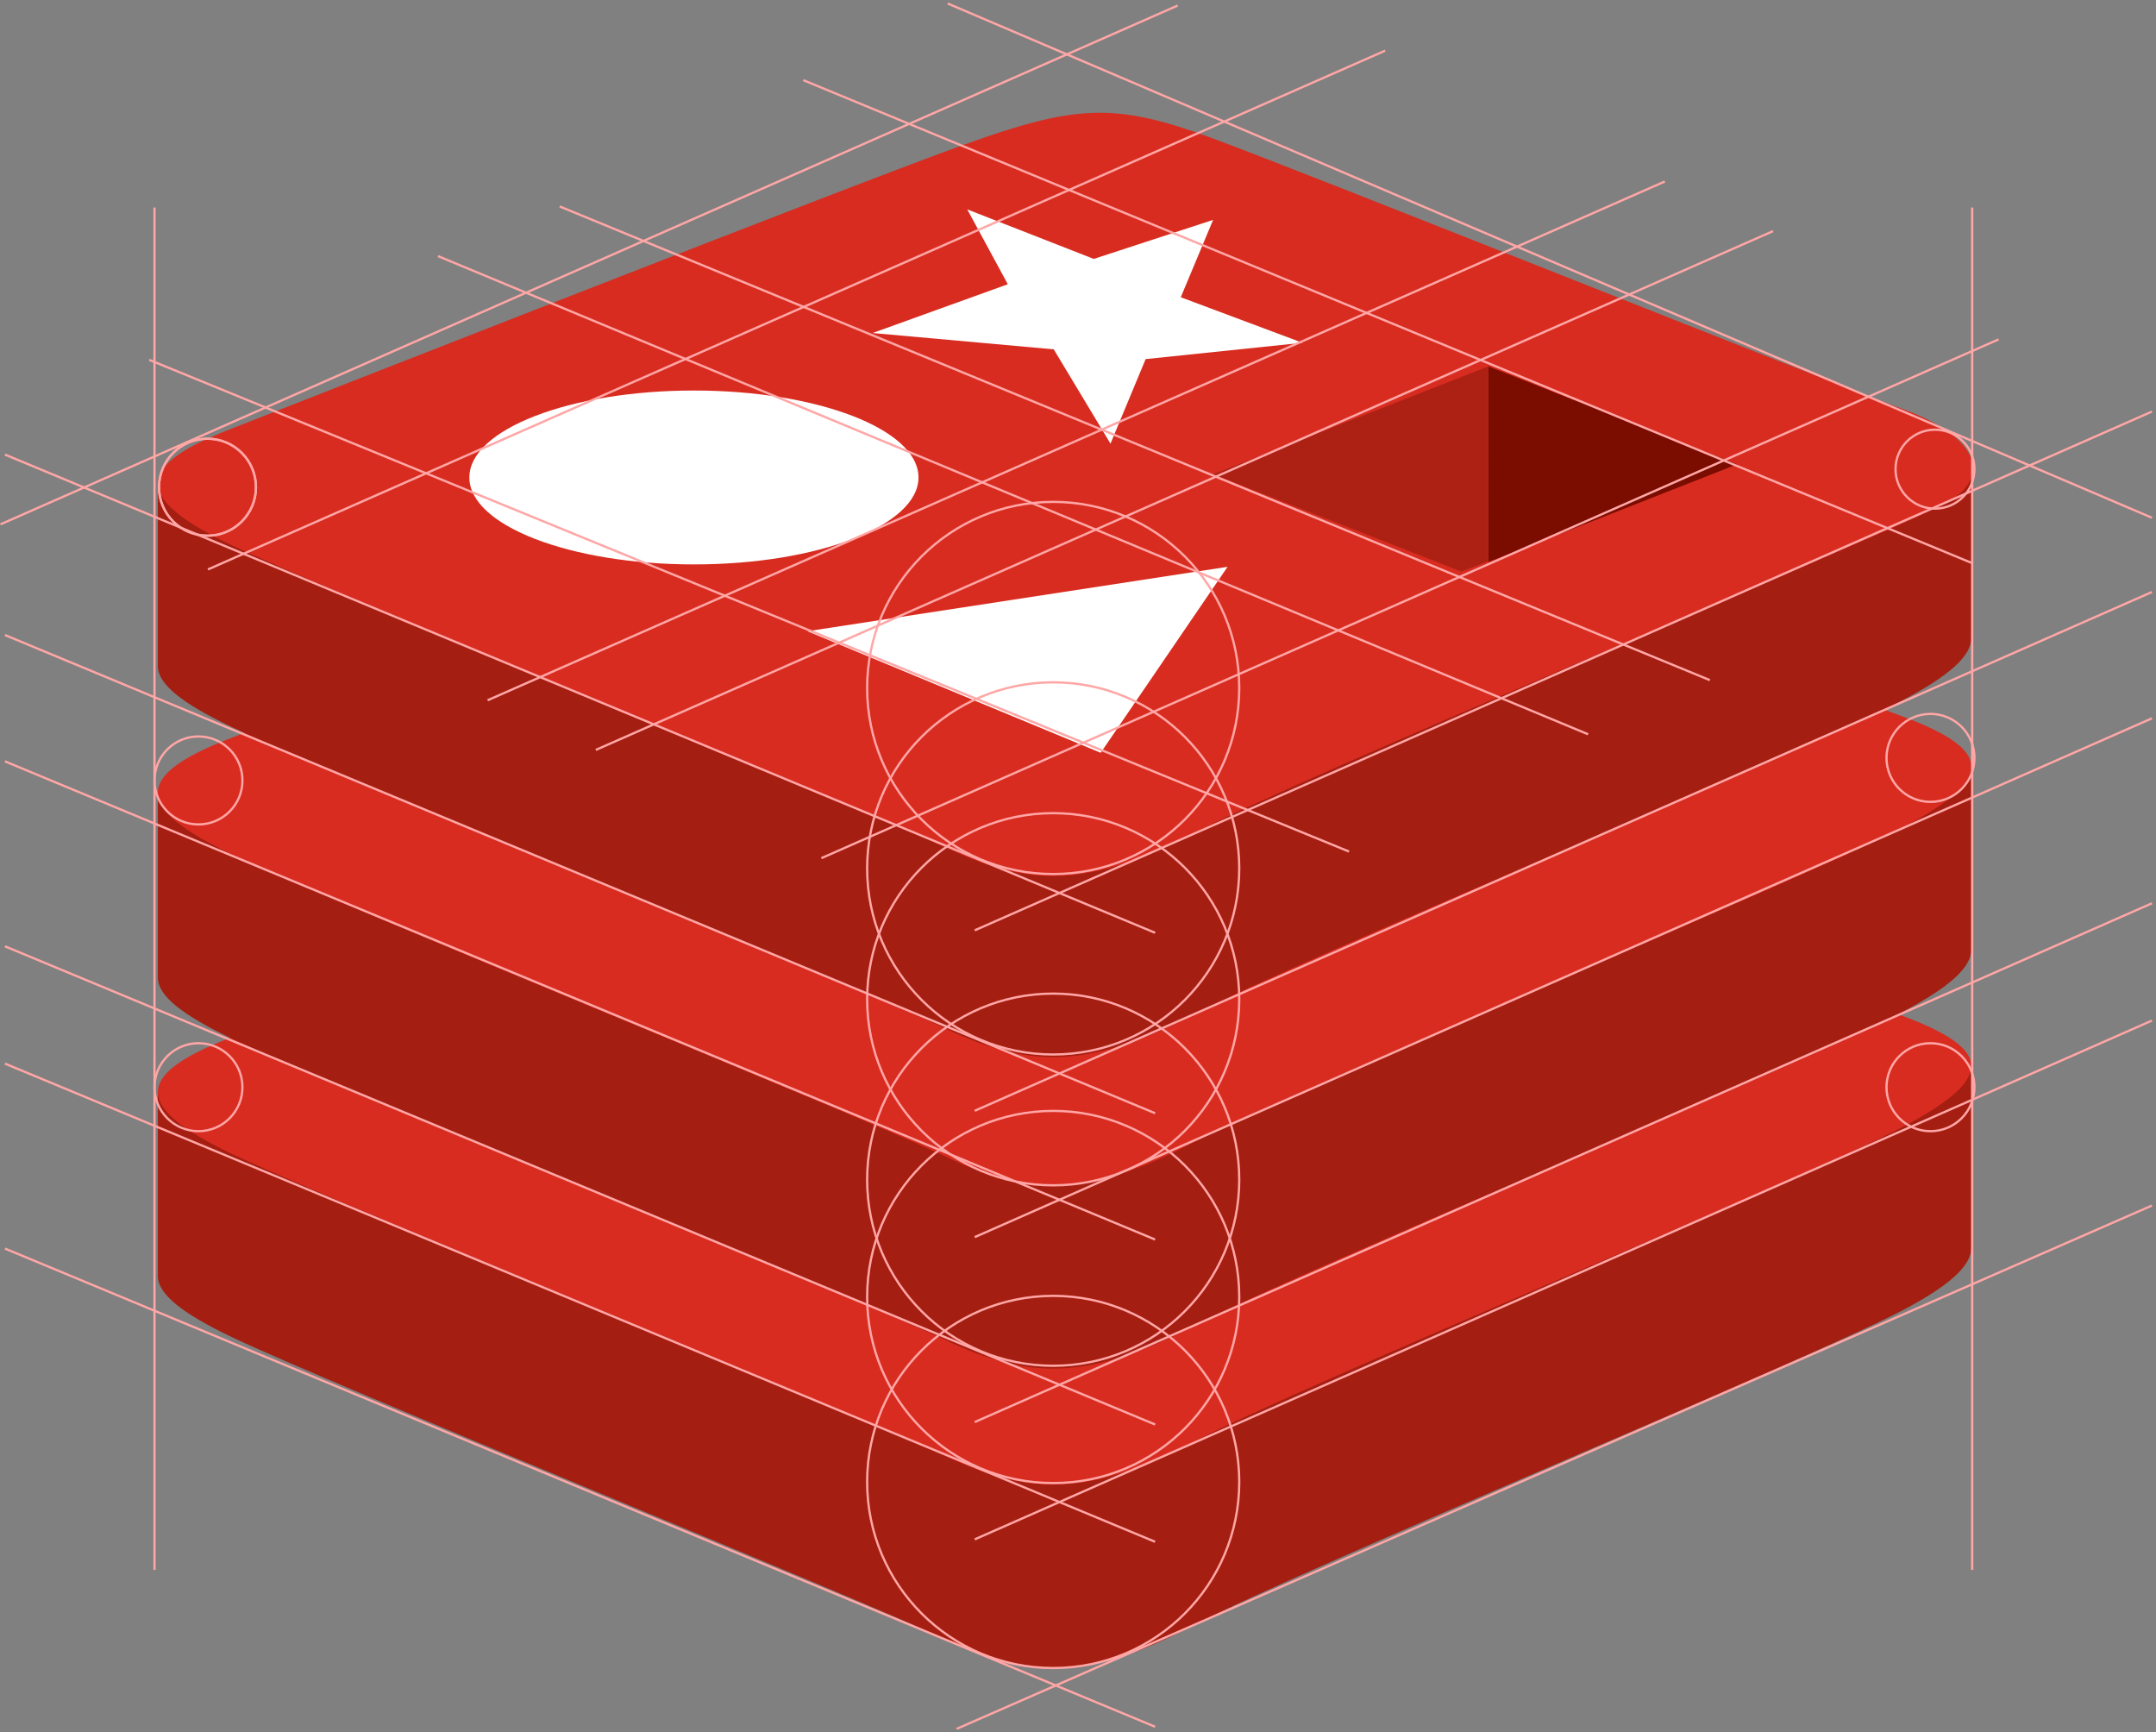 <svg width="478" height="384" viewBox="0 0 478 384" fill="none" xmlns="http://www.w3.org/2000/svg">
<rect x="0" y="0" width="478" height="384" fill="#808080" stroke="none"/>
<path d="M421.297 290.714C399.84 301.922 288.689 347.729 265.031 360.088C241.374 372.447 228.225 372.328 209.526 363.373C190.828 354.418 72.552 306.536 51.249 296.324C40.598 291.224 35 286.93 35 282.862C35 278.794 35 242.132 35 242.132C35 242.132 188.981 208.542 213.846 199.599C238.699 190.656 247.326 190.336 268.487 198.105C289.647 205.873 416.137 228.741 437.049 236.415C437.049 236.415 437.049 272.792 437.049 276.576C437.049 280.597 432.22 285.021 421.308 290.726L421.297 290.714Z" fill="#A41E11"/>
<path d="M421.277 250.094C399.822 261.292 288.677 307.058 265.02 319.406C241.364 331.754 228.217 331.636 209.519 322.689C190.821 313.742 72.552 265.902 51.25 255.699C29.949 245.508 29.499 238.48 50.434 230.28C71.356 222.068 188.987 175.864 213.85 166.928C238.702 158.005 247.329 157.673 268.488 165.435C289.647 173.197 400.118 217.221 421.029 224.9C441.939 232.567 442.744 238.895 421.289 250.094H421.277Z" fill="#D82C20"/>
<path d="M421.297 224.566C399.84 235.74 288.689 281.409 265.031 293.73C241.374 306.052 228.225 305.934 209.526 297.006C190.828 288.078 72.552 240.34 51.249 230.159C40.598 225.074 35 220.782 35 216.738C35 212.694 35 176.131 35 176.131C35 176.131 188.981 142.642 213.846 133.726C238.699 124.81 247.326 124.491 268.487 132.236C289.647 139.982 416.137 162.78 437.049 170.431C437.049 170.431 437.049 206.698 437.049 210.459C437.049 214.467 432.22 218.878 421.308 224.566H421.297Z" fill="#A41E11"/>
<path d="M421.277 183.717C399.822 194.915 288.677 240.68 265.02 253.027C241.364 265.375 228.217 265.257 209.519 256.31C190.821 247.363 72.552 199.525 51.25 189.322C29.949 179.131 29.499 172.104 50.434 163.904C71.356 155.703 188.987 109.488 213.85 100.554C238.702 91.619 247.329 91.299 268.488 99.061C289.647 106.822 400.118 150.857 421.029 158.524C441.939 166.191 442.744 172.519 421.289 183.717H421.277Z" fill="#D82C20"/>
<path d="M421.297 155.507C399.84 166.682 288.689 212.35 265.031 224.672C241.374 236.993 228.225 236.875 209.526 227.947C190.828 219.019 72.552 171.282 51.249 161.1C40.598 156.016 35 151.735 35 147.679C35 143.623 35 107.072 35 107.072C35 107.072 188.981 73.584 213.846 64.668C238.699 55.752 247.326 55.432 268.487 63.178C289.647 70.923 416.137 93.722 437.049 101.372C437.049 101.372 437.049 137.64 437.049 141.4C437.049 145.409 432.22 149.819 421.308 155.507H421.297Z" fill="#A41E11"/>
<path d="M428.5 113C406.471 123.323 288.677 172.151 265.02 184.499C241.364 196.848 228.217 196.729 209.519 187.782C190.821 178.835 72.552 130.993 51.25 120.789C29.949 110.598 29.499 103.57 50.434 95.369C71.356 87.169 188.987 40.95 213.85 32.027C238.702 23.091 247.329 22.771 268.488 30.534C289.647 38.296 403.089 83.832 424 91.5C440 98 441.971 107.323 428.5 113Z" fill="#D82C20"/>
<path d="M242.493 57.393L268.956 48.742L261.785 65.89L288.757 75.983L253.999 79.6L246.202 98.343L233.62 77.437L193.464 73.82L223.436 63.007L214.446 46.414L242.493 57.393Z" fill="white"/>
<path d="M244.033 166.867L179.009 139.925L272.161 125.645L244.033 166.867Z" fill="white"/>
<path d="M203.636 105.839C203.636 116.486 181.345 125.112 153.848 125.112C126.351 125.112 104.06 116.486 104.06 105.839C104.06 95.192 126.351 86.566 153.848 86.566C181.345 86.566 203.636 95.192 203.636 105.839Z" fill="white"/>
<path d="M329.979 81.211L385.12 102.922L330.002 124.574L329.979 81.211Z" fill="#7A0C00"/>
<path d="M329.955 81.211L329.978 124.382L324.014 126.716L268.948 105.136L329.955 81.211Z" fill="#AD2115"/>
<line x1="1.096" y1="100.769" x2="256.096" y2="206.769" stroke="#FFA6A6" stroke-width="0.5"/>
<circle cx="46" cy="108" r="10.75" stroke="#FFA6A6" stroke-width="0.5"/>
<circle cx="46" cy="108" r="10.75" stroke="#FFA6A6" stroke-width="0.5"/>
<circle cx="233.5" cy="152.5" r="41.25" stroke="#FFA6A6" stroke-width="0.5"/>
<circle cx="233.5" cy="328.5" r="41.25" stroke="#FFA6A6" stroke-width="0.5"/>
<circle cx="233.5" cy="261.5" r="41.25" stroke="#FFA6A6" stroke-width="0.5"/>
<circle cx="233.5" cy="287.5" r="41.25" stroke="#FFA6A6" stroke-width="0.5"/>
<circle cx="233.5" cy="221.5" r="41.25" stroke="#FFA6A6" stroke-width="0.5"/>
<circle cx="233.5" cy="192.5" r="41.25" stroke="#FFA6A6" stroke-width="0.5"/>
<circle cx="429" cy="104" r="8.75" stroke="#FFA6A6" stroke-width="0.5"/>
<circle cx="44" cy="173" r="9.75" stroke="#FFA6A6" stroke-width="0.5"/>
<circle cx="428" cy="168" r="9.75" stroke="#FFA6A6" stroke-width="0.5"/>
<circle cx="44" cy="241" r="9.75" stroke="#FFA6A6" stroke-width="0.5"/>
<circle cx="428" cy="241" r="9.75" stroke="#FFA6A6" stroke-width="0.5"/>
<line x1="33.095" y1="79.769" x2="299.095" y2="188.769" stroke="#FFA6A6" stroke-width="0.5"/>
<line x1="97.096" y1="56.769" x2="352.096" y2="162.769" stroke="#FFA6A6" stroke-width="0.5"/>
<line x1="124.095" y1="45.769" x2="379.095" y2="150.769" stroke="#FFA6A6" stroke-width="0.5"/>
<line x1="178.095" y1="17.769" x2="437.095" y2="124.769" stroke="#FFA6A6" stroke-width="0.5"/>
<line x1="1.096" y1="276.769" x2="256.096" y2="382.769" stroke="#FFA6A6" stroke-width="0.5"/>
<line x1="1.096" y1="235.769" x2="256.096" y2="341.769" stroke="#FFA6A6" stroke-width="0.5"/>
<line x1="1.096" y1="209.769" x2="256.096" y2="315.769" stroke="#FFA6A6" stroke-width="0.5"/>
<line x1="1.096" y1="168.769" x2="256.096" y2="274.769" stroke="#FFA6A6" stroke-width="0.5"/>
<line x1="1.096" y1="140.769" x2="256.096" y2="246.769" stroke="#FFA6A6" stroke-width="0.5"/>
<line x1="210.098" y1="0.77" x2="477.098" y2="114.77" stroke="#FFA6A6" stroke-width="0.5"/>
<line x1="477.101" y1="91.229" x2="216.101" y2="206.229" stroke="#FFA6A6" stroke-width="0.5"/>
<line x1="443.101" y1="75.229" x2="182.101" y2="190.229" stroke="#FFA6A6" stroke-width="0.5"/>
<line x1="393.101" y1="51.229" x2="132.101" y2="166.229" stroke="#FFA6A6" stroke-width="0.5"/>
<line x1="369.101" y1="40.229" x2="108.101" y2="155.229" stroke="#FFA6A6" stroke-width="0.5"/>
<line x1="307.101" y1="11.229" x2="46.101" y2="126.229" stroke="#FFA6A6" stroke-width="0.5"/>
<line x1="261.101" y1="1.229" x2="0.101" y2="116.229" stroke="#FFA6A6" stroke-width="0.5"/>
<line x1="477.1" y1="267.229" x2="212.1" y2="383.229" stroke="#FFA6A6" stroke-width="0.5"/>
<line x1="477.101" y1="226.229" x2="216.101" y2="341.229" stroke="#FFA6A6" stroke-width="0.5"/>
<line x1="477.101" y1="200.229" x2="216.101" y2="315.229" stroke="#FFA6A6" stroke-width="0.5"/>
<line x1="477.101" y1="159.229" x2="216.101" y2="274.229" stroke="#FFA6A6" stroke-width="0.5"/>
<line x1="477.101" y1="131.229" x2="216.101" y2="246.229" stroke="#FFA6A6" stroke-width="0.5"/>
<line x1="34.25" y1="46" x2="34.25" y2="348" stroke="#FFA6A6" stroke-width="0.5"/>
<line x1="437.25" y1="46" x2="437.25" y2="348" stroke="#FFA6A6" stroke-width="0.5"/>
</svg>
